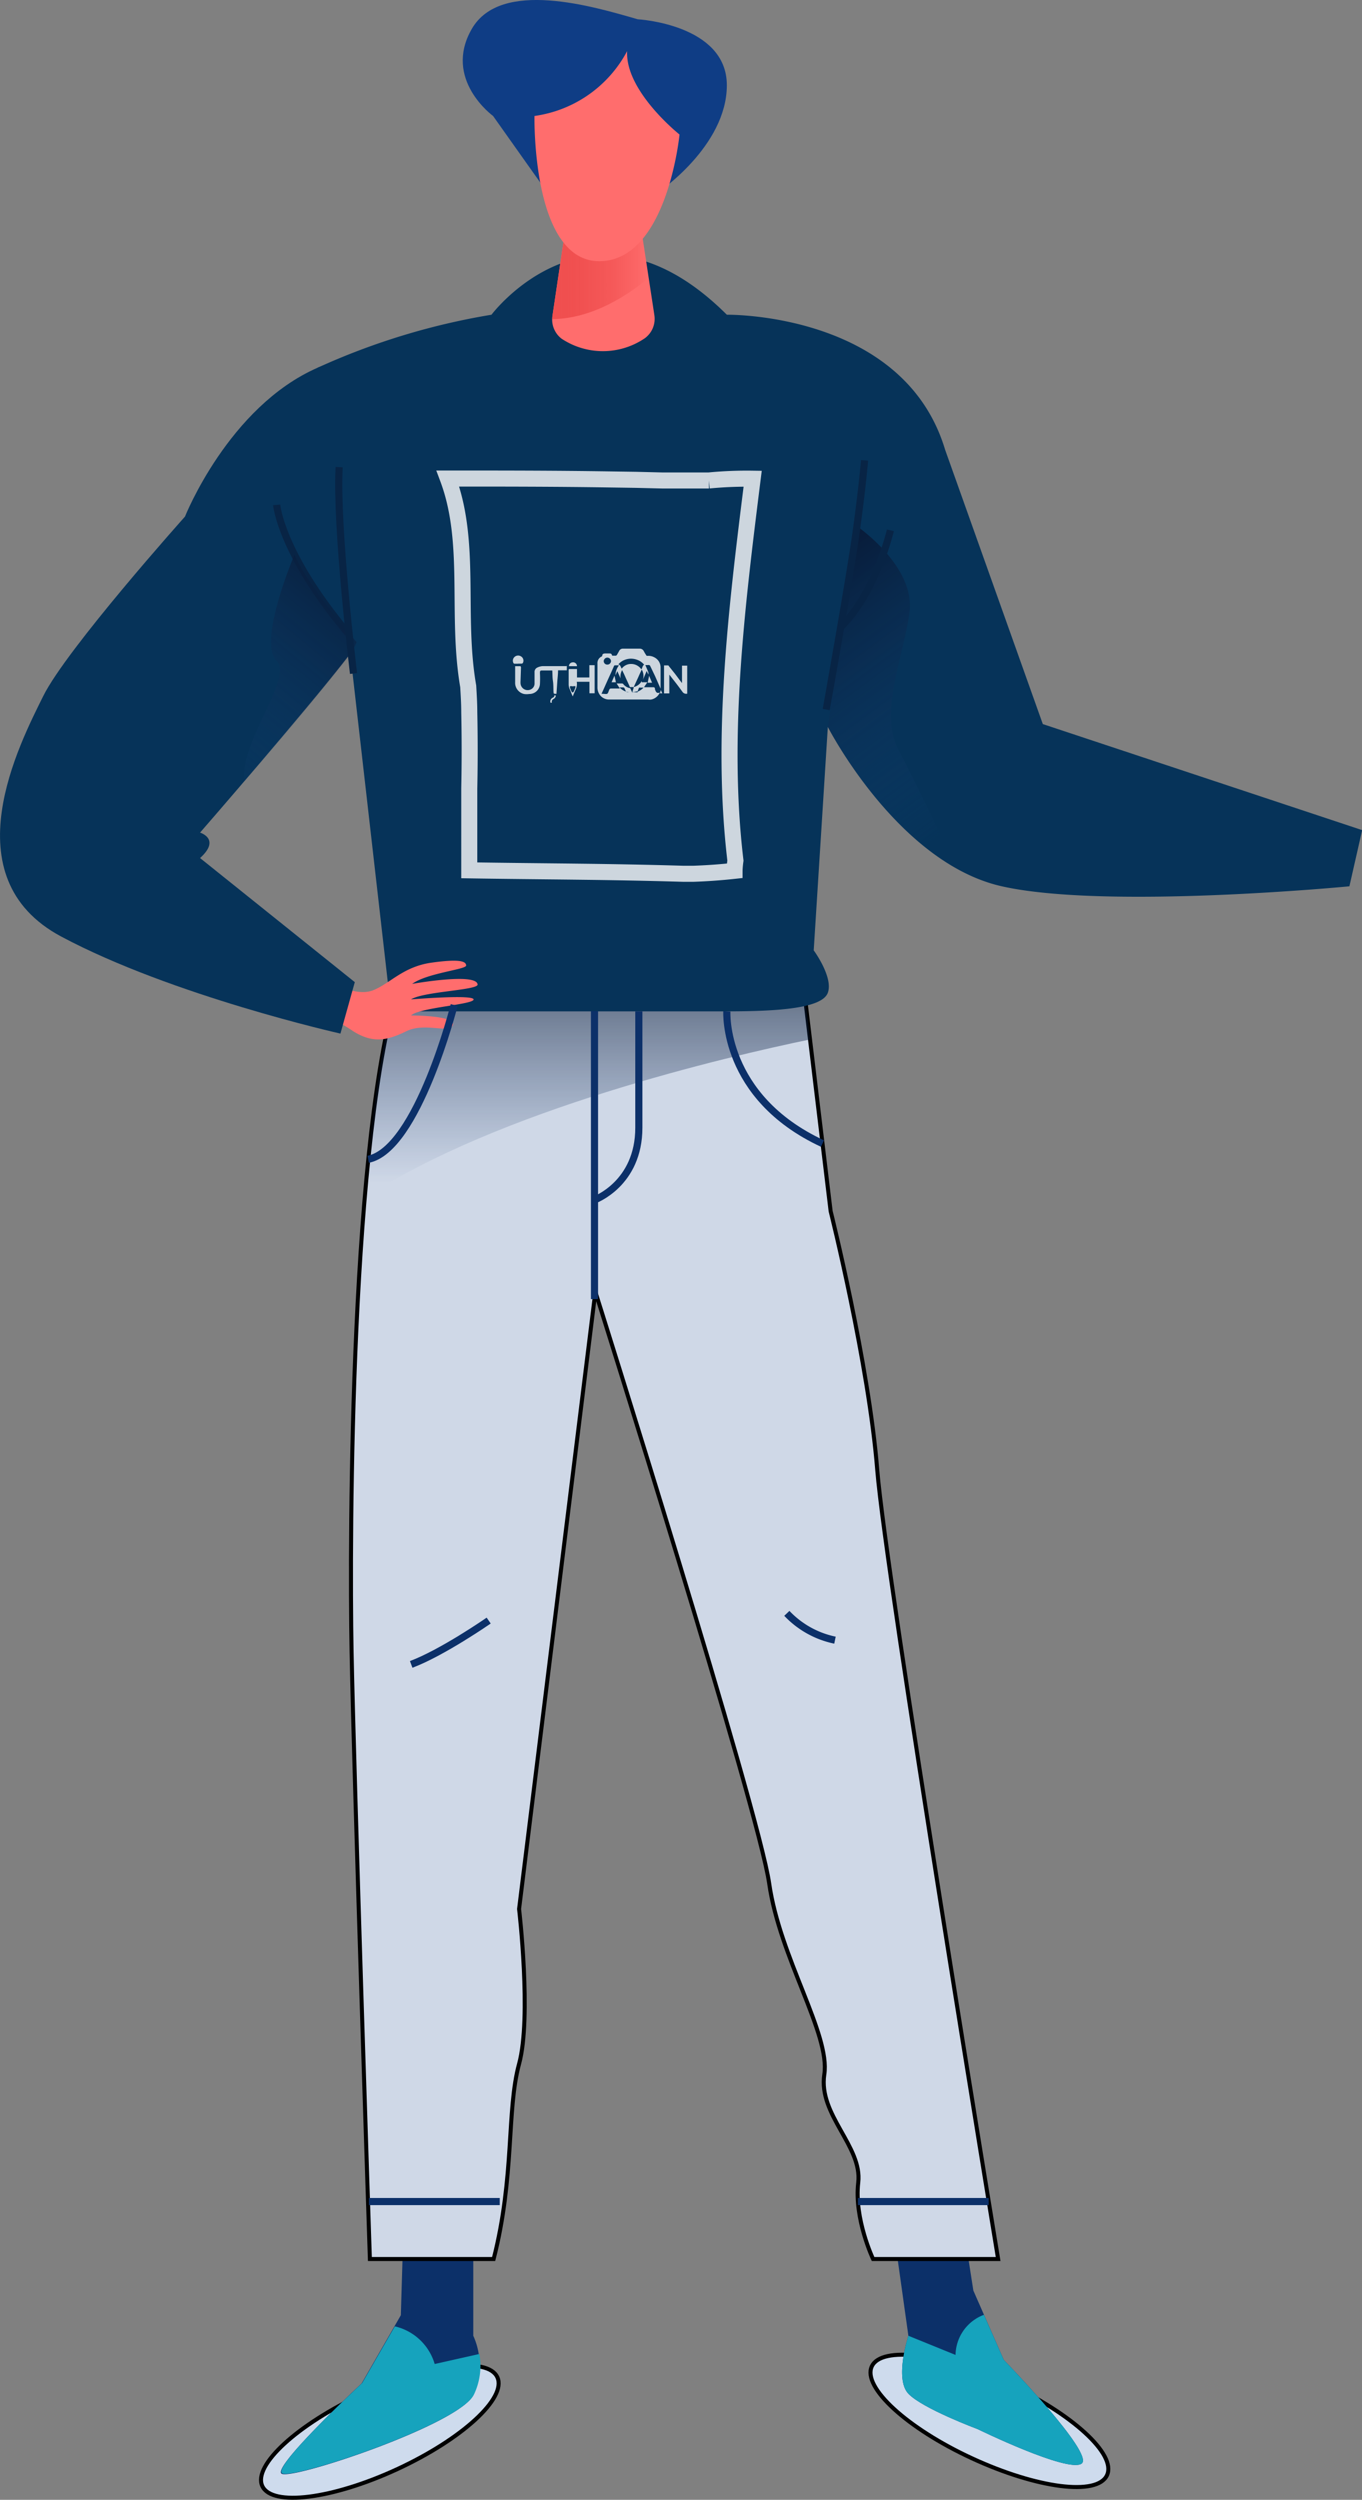 <svg xmlns="http://www.w3.org/2000/svg" xmlns:xlink="http://www.w3.org/1999/xlink" viewBox="0 0 169.79 311.44"><rect x="0" y="0" width="169.79" height="311.44" fill="#808080" stroke="none"/><defs><style>.cls-1{fill:#cedbed;}.cls-1,.cls-4{stroke:#000;stroke-width:0.5px;}.cls-1,.cls-11,.cls-14,.cls-4,.cls-9{stroke-miterlimit:10;}.cls-2{fill:#0c3069;}.cls-3{fill:#16a3bd;}.cls-4{fill:#cfd8e7;}.cls-5{fill:url(#linear-gradient);}.cls-6{fill:#063359;}.cls-7{fill:#ff6d6d;}.cls-8{fill:url(#linear-gradient-2);}.cls-11,.cls-14,.cls-9{fill:none;}.cls-9{stroke:#082445;}.cls-11,.cls-9{stroke-width:0.89px;}.cls-10{fill:url(#linear-gradient-3);}.cls-11{stroke:#0c3069;}.cls-12{fill:#0f3d85;}.cls-13{fill:url(#linear-gradient-4);}.cls-14{stroke:#fff;stroke-width:2px;}.cls-14,.cls-15{opacity:0.8;}.cls-16{fill:#fff;}</style><linearGradient id="linear-gradient" x1="73.22" y1="100.91" x2="73.22" y2="147.35" gradientUnits="userSpaceOnUse"><stop offset="0.03"/><stop offset="1" stop-color="#0c3069" stop-opacity="0"/></linearGradient><linearGradient id="linear-gradient-2" x1="97.36" y1="67.25" x2="121.95" y2="100.62" gradientUnits="userSpaceOnUse"><stop offset="0" stop-color="#06132d"/><stop offset="1" stop-color="#134578" stop-opacity="0"/></linearGradient><linearGradient id="linear-gradient-3" x1="47.53" y1="66.39" x2="22.34" y2="97.04" xlink:href="#linear-gradient-2"/><linearGradient id="linear-gradient-4" x1="68.86" y1="34.02" x2="80.84" y2="34.02" gradientUnits="userSpaceOnUse"><stop offset="0" stop-color="#f04f4f"/><stop offset="0.15" stop-color="#f04f4f" stop-opacity="0.99"/><stop offset="0.28" stop-color="#f04f4f" stop-opacity="0.94"/><stop offset="0.4" stop-color="#f04f4f" stop-opacity="0.86"/><stop offset="0.53" stop-color="#f04f4f" stop-opacity="0.76"/><stop offset="0.65" stop-color="#f04f4f" stop-opacity="0.62"/><stop offset="0.76" stop-color="#f04f4f" stop-opacity="0.45"/><stop offset="0.88" stop-color="#f04f4f" stop-opacity="0.25"/><stop offset="0.99" stop-color="#f04f4f" stop-opacity="0.02"/><stop offset="1" stop-color="#f04f4f" stop-opacity="0"/></linearGradient></defs><g id="Layer_2" data-name="Layer 2"><g id="man_1" data-name="man 1"><path class="cls-1" d="M62,296.17c1.2,2.58-4.39,7.71-12.48,11.45s-15.62,4.69-16.82,2.11,4.4-7.71,12.49-11.46S60.84,293.59,62,296.17Z"/><path class="cls-1" d="M108.68,294.82c-1.2,2.58,4.39,7.71,12.49,11.45S136.78,311,138,308.38s-4.4-7.71-12.49-11.46S109.87,292.24,108.68,294.82Z"/><path class="cls-2" d="M111.65,279.67,113.24,291s-1.76,5.37,0,7.22,8.63,4.41,8.63,4.41,11.19,5.46,12.95,4.31S125.13,294,125.13,294l-3.79-8.63-.85-5.47Z"/><path class="cls-3" d="M122.66,288.39a5.43,5.43,0,0,0-3.54,5L113.24,291s-1.76,5.37,0,7.22,8.63,4.41,8.63,4.41,11.19,5.46,12.95,4.31S125.13,294,125.13,294Z"/><path class="cls-2" d="M59,279.67V291a9,9,0,0,1,0,7.4c-1.85,3.7-22.86,10.7-23.92,9.77s10-11.23,10-11.23l4.89-8.5.26-8.72Z"/><path class="cls-3" d="M49.22,289.83l-4.07,7.06s-11.1,10.31-10,11.23,22.07-6.07,23.92-9.77a8.28,8.28,0,0,0,.69-5.08l-5.57,1.25A6.77,6.77,0,0,0,49.22,289.83Z"/><path class="cls-4" d="M100.12,122.36l3.43,28.54s4.76,19,5.81,32.24,15.07,98.3,15.07,98.3H108.84s-2.38-5-1.85-9.52-5-8.45-4.23-13.47-5.55-14.54-6.87-23.79-21.67-73.72-21.67-73.72l-9.51,76.89s1.58,13.48,0,19.3-.53,14-3.17,24.31H46.11s-2-60.78-2.28-75.58-.12-65,6-83.5Z"/><path class="cls-5" d="M45.46,149.25c16.65-11,45.33-17.64,55.52-19.75l-.86-7.14H49.78C47.74,128.59,46.37,138.41,45.46,149.25Z"/><path class="cls-6" d="M61.27,39.21s12.53-16.74,29.34,0c0,0,22.06-.35,27.21,16.82L130,90.21l39.81,13.21-1.59,7s-30.3,2.93-43.33,0S103.2,90.56,103.2,90.56l-1.76,27.84s2.46,3.34,1.76,5.28S97.05,126,90.61,126H48.76L39.6,45.81A86.15,86.15,0,0,1,61.27,39.21Z"/><path class="cls-7" d="M41.3,122.37s3.07,1.86,5.22,1,3.72-2.94,7.3-3.44,4.29-.14,4.29.36-4.87.93-6.73,2.29c0,0,8-1.44,8.16.07.07.72-6.72.86-8.3,1.86,0,0,7.73-.64,7.8,0s-6.72,1-7.8,2c0,0,5.58,0,5.22,1.17s-3.43-.36-5.79.79-4.15,1.57-6.65,0a15.89,15.89,0,0,0-4-2Z"/><path class="cls-8" d="M119.22,108.19s-4.69-10.06-7.18-14.7.5-11.3,1.33-17.11-6.54-10.82-6.54-10.82l-3.63,25S109.4,102.7,119.22,108.19Z"/><path class="cls-6" d="M39.6,45.81c5.22-2.27,9.33,28.73,4.07,35.59s-18.73,22.33-18.73,22.33,2.64.79,0,3.17l19.29,15.46-1.79,6.41S21.5,124.08,7.63,116.68,2.48,92.61,5.38,86.74,23.06,64.36,23.06,64.36,28.5,50.66,39.6,45.81Z"/><path class="cls-9" d="M34.49,62.9s.51,6,8.89,16"/><path class="cls-10" d="M36.71,69.11S32.06,80,34.49,82.34c2.14,2.08-4.8,10.38-4,15,4.35-5.06,10.15-11.92,13.19-15.9A6.74,6.74,0,0,0,44.45,80C42.45,77.67,38,72.23,36.71,69.11Z"/><line class="cls-11" x1="123.25" y1="274.28" x2="106.95" y2="274.28"/><line class="cls-11" x1="62.3" y1="274.28" x2="45.99" y2="274.28"/><line class="cls-11" x1="74.11" y1="161.85" x2="74.11" y2="125.97"/><path class="cls-11" d="M79.64,126v14.49c0,7-5.53,9-5.53,9"/><path class="cls-11" d="M90.61,126s-.59,10.65,11.92,16.47"/><path class="cls-11" d="M56.62,125.21s-4.56,18-10.72,19.22"/><path class="cls-11" d="M98.09,201a11.46,11.46,0,0,0,6,3.34"/><path class="cls-11" d="M60.92,201.9s-5.76,4-9.66,5.46"/><path class="cls-12" d="M68.24,24l-6.77-9.55S55.19,9.9,58.81,3.61,74.05.83,79.49,2.4c0,0,11.12.61,11.12,8.22S82,24,82,24Z"/><path class="cls-7" d="M70.52,28.29,68.87,39.35A3,3,0,0,0,70,42.19a9.3,9.3,0,0,0,10.4-.06,3,3,0,0,0,1.17-2.9L79.9,28.29Z"/><path class="cls-13" d="M68.86,39.76c5-.06,9.45-3,12-5.14l-.94-6.33H70.52L68.87,39.35C68.85,39.49,68.87,39.62,68.86,39.76Z"/><path class="cls-7" d="M78.18,6.37a15.49,15.49,0,0,1-11.55,8.08s-.38,18.09,8.08,18.09,10-15.78,10-15.78S77.92,11.37,78.18,6.37Z"/><path class="cls-9" d="M107.78,57.35s-.27,3.31-1.06,9S103,88.4,103,88.4"/><path class="cls-9" d="M111,66.07S109.14,74,104.7,78.23"/><path class="cls-9" d="M44.07,83.91S41.86,65.56,42.28,58.2"/><path class="cls-14" d="M91.57,108.49c-1.72.19-3.42.31-5.13.37l-1.27,0c-9.37-.28-17.37-.28-26.67-.43V104c0-1.43,0-2.88,0-4.32V98.24q.1-4.72,0-9.53c0-1.06-.07-2.13-.13-3.2-1.54-8.89.46-17.89-2.54-25.89,7,0,13,0,20.12.11l3.31.05,3.28.08h5.84a49,49,0,0,1,5.45-.22c-2,16-4,32-2.15,47.58C91.57,108,91.57,108.49,91.57,108.49Z"/><g id="Layer_2-2" data-name="Layer 2" class="cls-15"><g id="Layer_1-2" data-name="Layer 1-2"><path class="cls-16" d="M79,85.6a1.58,1.58,0,0,0,1-.75L80,85l.7,0-.42.62h.16l1,0a.19.19,0,0,1,.21.15.49.49,0,0,0,0,.11c.1.26.17.56.6.4a1.48,1.48,0,0,1-1.06.87,1.16,1.16,0,0,1-.37,0H76a1.43,1.43,0,0,1-1.1-.43,1.55,1.55,0,0,1-.42-1.13c0-.5,0-1,0-1.47s0-1,0-1.43a.89.89,0,0,1,.53-.9.19.19,0,0,0,.07-.11c0-.19.13-.26.34-.27h.48c.26,0,.32,0,.42.28.15,0,.31,0,.46,0a.26.26,0,0,0,.12-.09c.1-.17.2-.34.29-.51a.51.51,0,0,1,.48-.28h2.08a.56.56,0,0,1,.5.3,4.85,4.85,0,0,0,.29.49.16.16,0,0,0,.19.11,1.54,1.54,0,0,1,.81.17,1.41,1.41,0,0,1,.81,1.23c0,.42,0,.85,0,1.29s0,.86,0,1.3c0,0,0,0,0,.08a1.18,1.18,0,0,1-.08-.16l-.6-1.37L81.07,83a.22.22,0,0,0-.24-.15,2.31,2.31,0,0,1-.38,0l.37.88a.61.61,0,0,1,0,.3l-.2-.44q-.24.57-.48,1.11A1.54,1.54,0,0,0,80,83.42c-.15.32-.29.62-.42.92L79,85.6H78.5s0,0,0-.07l-.46-1c-.15-.35-.31-.7-.47-1l0-.07a1.65,1.65,0,0,0-.21,1.06l-.4-.9c-.09.19-.16.35-.23.52a2,2,0,0,1,.44-1.25c-.17,0-.3,0-.43,0s-.17,0-.22.14c-.11.26-.23.52-.35.79l-.37.81c-.12.28-.25.55-.37.83l-.38.84-.06.14h.15c.19,0,.41.05.54,0s.19-.33.27-.51a.22.22,0,0,1,.23-.15h1.09l-.4-.63c.24,0,.44,0,.64,0a.22.22,0,0,1,.21.1,1.37,1.37,0,0,0,.85.49c.08.19.17.37.26.57C78.86,86,79,85.78,79,85.6Zm.48.57a2.1,2.1,0,0,0,.75-.5h-.46s-.09,0-.1,0-.12.31-.19.46a8.24,8.24,0,0,1-.85.11,3.09,3.09,0,0,1-.61-.08l0,0c.06,0,.11.07.17.07h1C79.33,86.34,79.45,86.33,79.52,86.17Zm-2-2.83a1.43,1.43,0,0,1,1.2-.62,1.53,1.53,0,0,1,1.27.67c.14-.17.13-.45.35-.58a2.09,2.09,0,0,0-.77-.57,2.32,2.32,0,0,0-.89-.18,2.25,2.25,0,0,0-.86.19,1.88,1.88,0,0,0-.69.52C77.41,82.87,77.37,83.17,77.54,83.34ZM75.7,81.93a.46.46,0,0,0-.44.45.44.44,0,0,0,.46.42h0a.45.45,0,0,0,.45-.44.46.46,0,0,0-.47-.43Zm1.53,3.71a2,2,0,0,0,.8.52l-.18-.42a.26.26,0,0,0-.13-.1c-.14,0-.29,0-.49,0Z"/><path class="cls-16" d="M70.66,82.92v.59H69.57c0,.5-.07,1-.1,1.48s-.07,1-.1,1.45l-.05,0c-.31,0-.3,0-.32-.28s0-.88-.07-1.32-.05-.87-.08-1.31c-.42,0-.85,0-1.28,0-.24,0-.25.07-.26.31a12.9,12.9,0,0,1,0,1.39,1.31,1.31,0,0,1-1.34,1.23,2,2,0,0,1-.65,0A1.42,1.42,0,0,1,64.22,85V83c.22,0,.44,0,.67,0,0,0,.06.1.06.14l-.06,1.76a1.21,1.21,0,0,0,0,.19.89.89,0,0,0,1.28.8.8.8,0,0,0,.47-.75q0-.69,0-1.38a.59.59,0,0,1,.36-.6,1.74,1.74,0,0,1,.63-.17h3Z"/><path class="cls-16" d="M85.67,86.42a.56.56,0,0,1-.61-.25c-.26-.36-.52-.71-.79-1.06l-.83-1.06v2.34h-.66s0-.22,0-.55v-1.2c0-.44,0-.87,0-1.2v-.54c.16,0,.31,0,.46,0s.11.06.15.1l.76.95.75,1,.12.15V82.93h.65v3.48Z"/><path class="cls-16" d="M70.93,83.35l1,0v1.44h0v-.39l1.54,0V82.87h.66v1.73c0,.44,0,.88,0,1.21v.56h-.65V84.94l-1.58,0a1.52,1.52,0,0,1-.12.92c-.12.3-.27.59-.37.9a1.88,1.88,0,0,1-.1-.19c-.1-.24-.19-.49-.29-.72a1.41,1.41,0,0,1-.13-.64c0-.3,0-.6,0-.9v-.9S70.93,83.4,70.93,83.35Zm.49,2.2s0-.06-.08-.06l-.28,0a.63.63,0,0,0,0,.19,5,5,0,0,0,.2.49.19.19,0,0,0,.13.1.2.2,0,0,0,.13-.11,4.4,4.4,0,0,0,.21-.5.45.45,0,0,0,0-.17,1.26,1.26,0,0,0-.28,0S71.46,85.52,71.42,85.55Z"/><path class="cls-16" d="M64.59,82.69h-.42a.17.17,0,0,1-.18-.12.62.62,0,0,1,.14-.71.66.66,0,0,1,.81-.09.62.62,0,0,1,.25.81.21.21,0,0,1-.14.1c-.15,0-.31,0-.46,0Z"/><path class="cls-16" d="M71.93,83l-1,0a.47.47,0,0,1,.45-.48A.48.48,0,0,1,71.93,83Z"/><path class="cls-16" d="M80.92,84.2l.37.86h-.55Z"/><path class="cls-16" d="M69.1,86.63c.16,0,.22,0,.17.14a.6.6,0,0,1-.19.27c-.2.11-.35.24-.28.51h-.17a.5.5,0,0,1,.25-.61C69,86.87,69.13,86.82,69.1,86.63Z"/><path class="cls-16" d="M82.56,86.38h-.29l.11-.41C82.45,86.11,82.5,86.24,82.56,86.38Z"/><path class="cls-16" d="M79.52,86.17c-.07.16-.19.17-.34.16h-1c-.06,0-.11,0-.17-.07l0,0a3.09,3.09,0,0,0,.6.08,8.08,8.08,0,0,0,.86-.11Z"/><path class="cls-16" d="M76.78,85h-.54l.36-.82Z"/></g></g></g></g></svg>